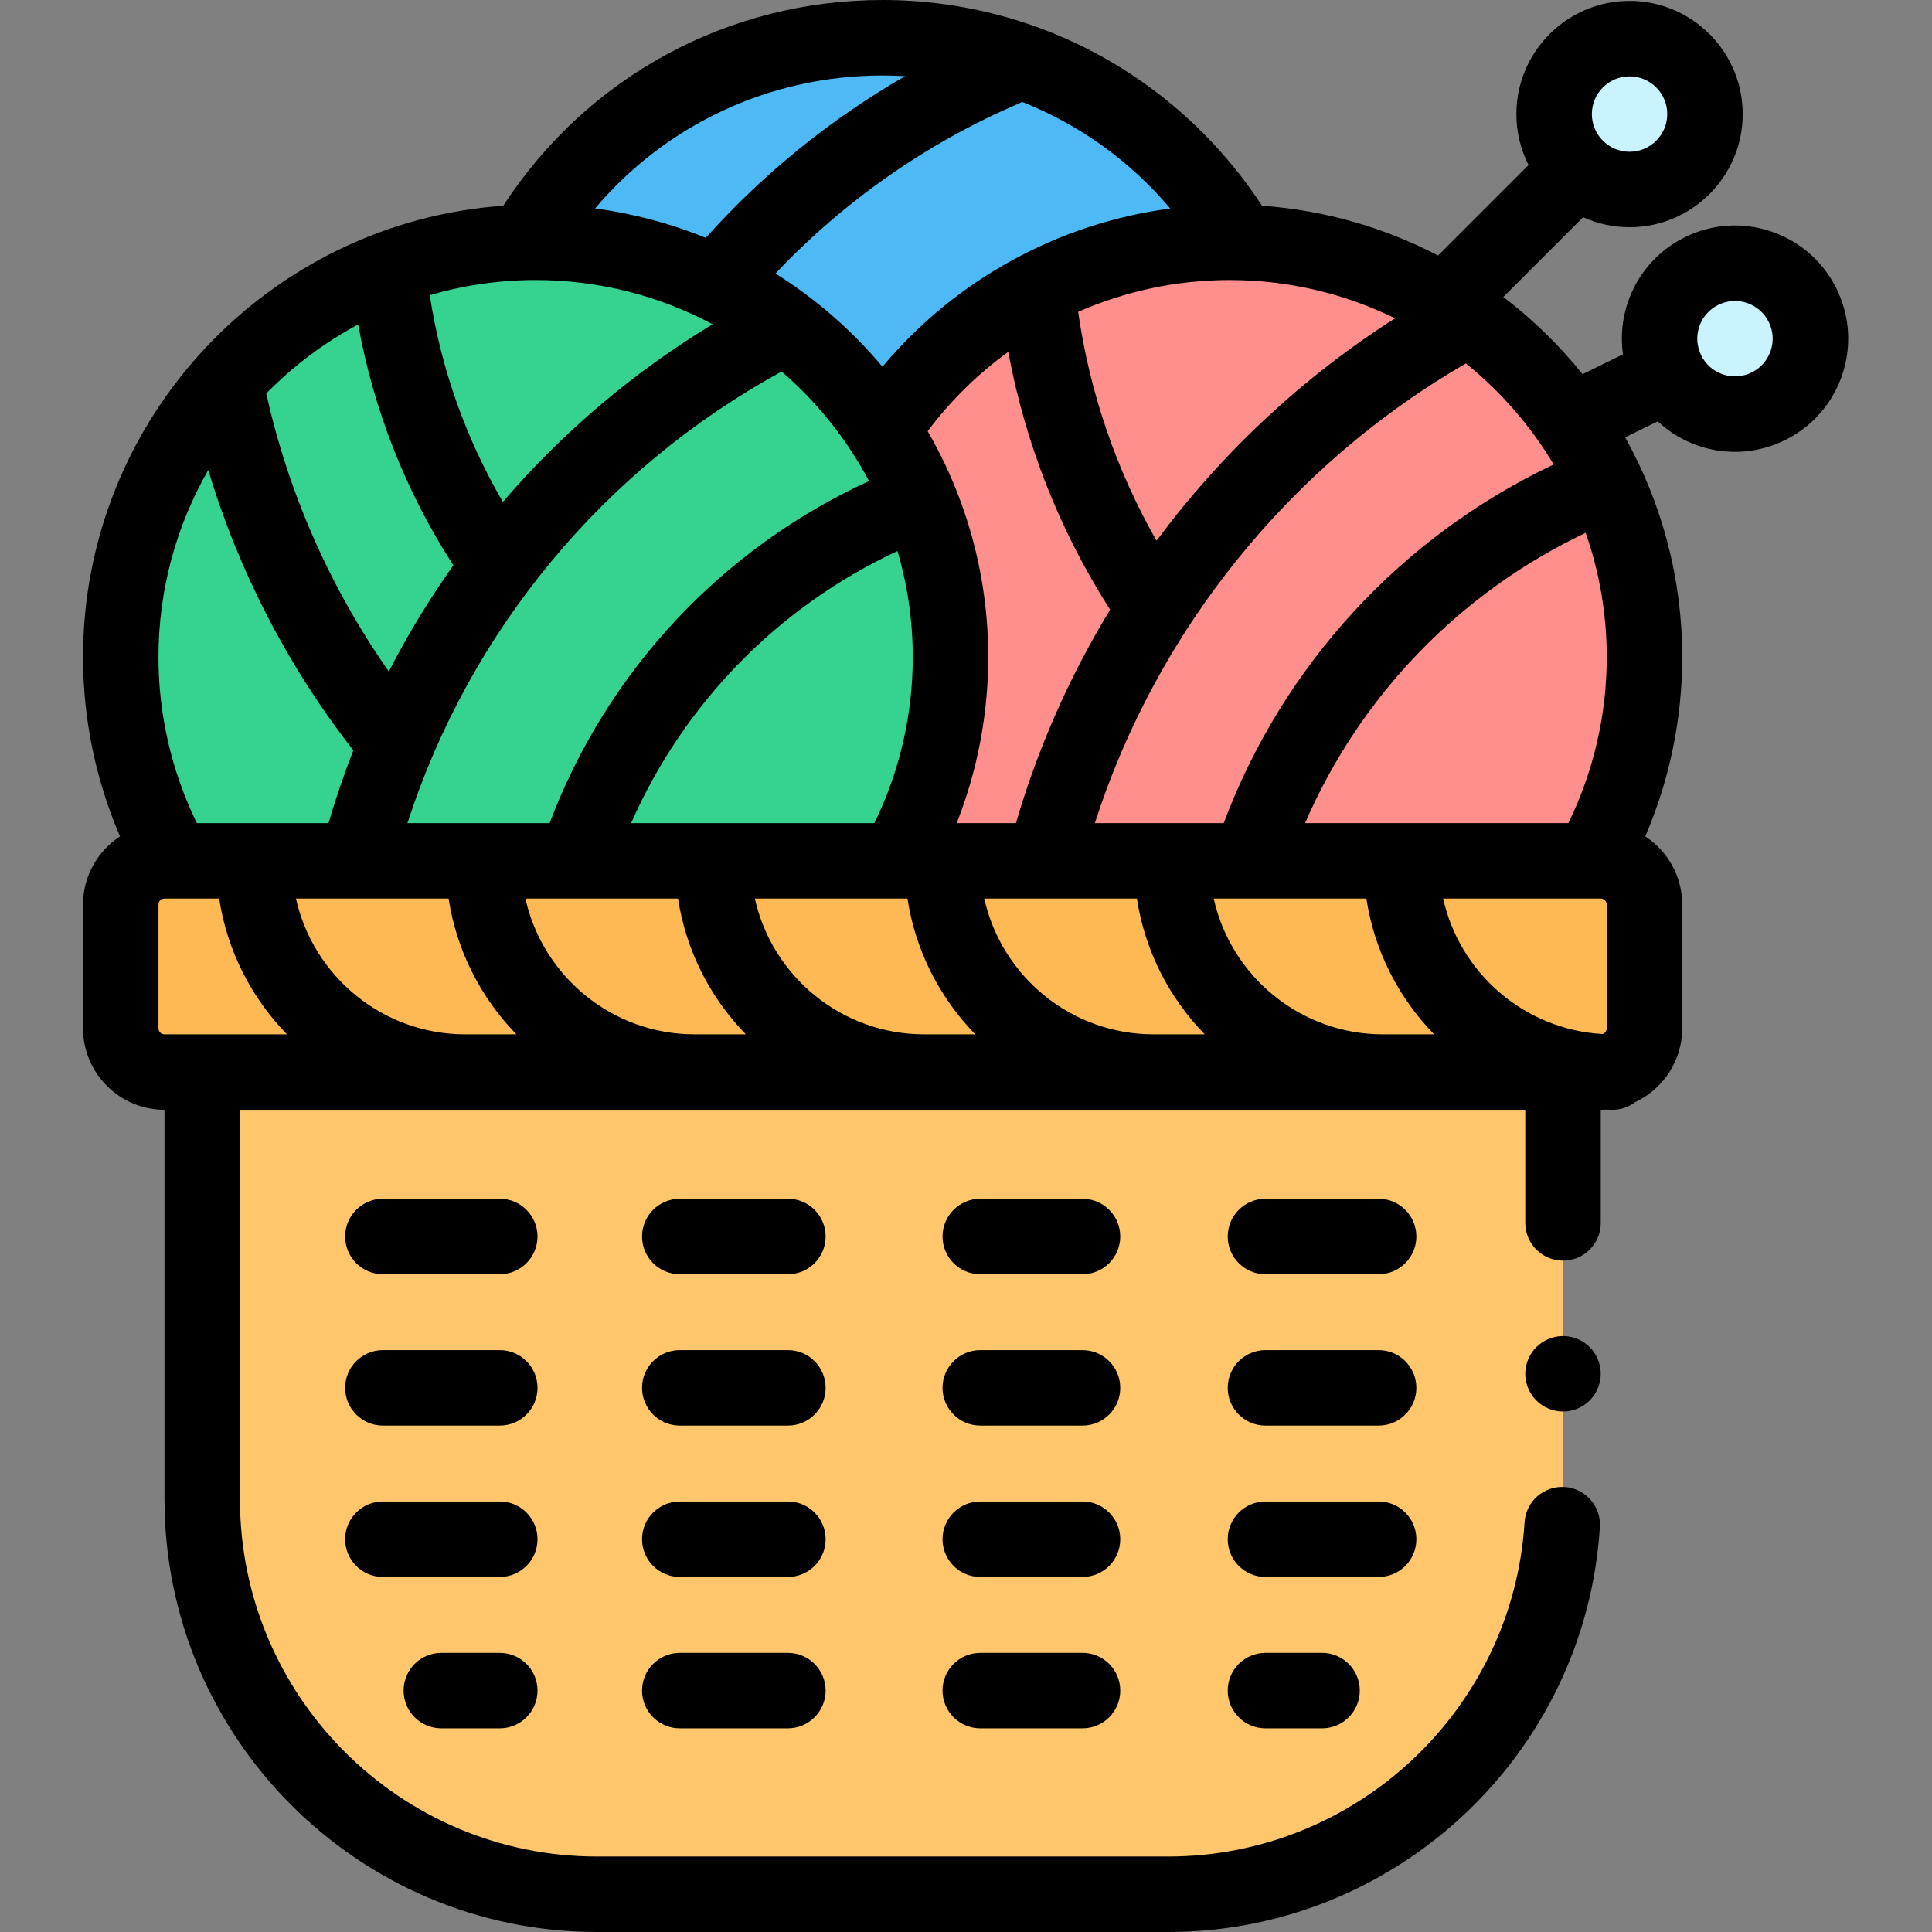 <!-- icon666.com - MILLIONS vector ICONS FREE --><svg viewBox="-22 0 512 512" xmlns="http://www.w3.org/2000/svg"><rect x="-22" y="0" width="512" height="512" fill="#808080" stroke="none"/><path d="m245.203 228.133h154.457c9-15.945 14.145-34.355 14.145-53.973 0-60.723-49.227-109.949-109.945-109.949-37.582 0-70.758 18.855-90.586 47.621v116.301zm0 0" fill="#fe8f8d"></path><path d="m118.176 62.438c19.348-31.461 54.086-52.438 93.727-52.438 39.902 0 74.84 21.258 94.105 53.062l-93.75 41.75zm0 0" fill="#4dbaf6"></path><path d="m429.84 30.227c0 11.043-8.953 19.992-19.992 19.992-11.039 0-19.988-8.949-19.988-19.992 0-11.039 8.949-19.988 19.988-19.988 11.039 0 19.992 8.949 19.992 19.988zm0 0" fill="#c9f3ff"></path><path d="m457.777 89.754c0 11.043-8.949 19.992-19.988 19.992-11.043 0-19.992-8.949-19.992-19.992 0-11.039 8.949-19.988 19.992-19.988 11.039 0 19.988 8.949 19.988 19.988zm0 0" fill="#c9f3ff"></path><path d="m402.207 284.105h-380.609c-6.406 0-11.598-5.191-11.598-11.598v-32.777c0-6.406 5.191-11.598 11.598-11.598h380.609c6.406 0 11.598 5.191 11.598 11.598v32.777c0 6.406-5.191 11.598-11.598 11.598zm0 0" fill="#ffb954"></path><path d="m287.562 502h-151.32c-57.797 0-104.648-46.852-104.648-104.648v-113.246h360.617v113.246c0 57.797-46.852 104.648-104.648 104.648zm0 0" fill="#ffc66c"></path><path d="m215.746 228.133c9.004-15.945 14.148-34.355 14.148-53.973 0-60.723-49.227-109.949-109.949-109.949-60.719 0-109.945 49.227-109.945 109.949 0 19.613 5.145 38.027 14.145 53.973zm0 0" fill="#36d28f"></path><path d="m392.211 354.07c-2.629 0-5.207 1.07-7.07 2.93-1.859 1.859-2.93 4.43-2.93 7.07 0 2.629 1.07 5.211 2.93 7.07 1.863 1.859 4.441 2.93 7.07 2.93 2.633 0 5.211-1.07 7.07-2.93s2.93-4.441 2.93-7.07c0-2.641-1.07-5.211-2.93-7.07s-4.43-2.93-7.07-2.93zm0 0"></path><path d="m110.445 317.684h-30.977c-5.523 0-10 4.48-10 10 0 5.523 4.477 10 10 10h30.977c5.523 0 10-4.477 10-10 0-5.52-4.477-10-10-10zm0 0"></path><path d="m110.445 357.797h-30.977c-5.523 0-10 4.48-10 10 0 5.523 4.477 10 10 10h30.977c5.523 0 10-4.477 10-10 0-5.52-4.477-10-10-10zm0 0"></path><path d="m110.445 397.91h-30.977c-5.523 0-10 4.48-10 10 0 5.523 4.477 10 10 10h30.977c5.523 0 10-4.477 10-10 0-5.52-4.477-10-10-10zm0 0"></path><path d="m110.445 438.027h-15.488c-5.523 0-10 4.477-10 10 0 5.52 4.477 10 10 10h15.488c5.523 0 10-4.48 10-10 0-5.523-4.477-10-10-10zm0 0"></path><path d="m186.801 317.684h-28.652c-5.52 0-10 4.48-10 10 0 5.523 4.48 10 10 10h28.652c5.523 0 10-4.477 10-10 0-5.52-4.477-10-10-10zm0 0"></path><path d="m186.801 357.797h-28.652c-5.52 0-10 4.48-10 10 0 5.523 4.48 10 10 10h28.652c5.523 0 10-4.477 10-10 0-5.52-4.477-10-10-10zm0 0"></path><path d="m186.801 397.91h-28.652c-5.52 0-10 4.48-10 10 0 5.523 4.48 10 10 10h28.652c5.523 0 10-4.477 10-10 0-5.52-4.477-10-10-10zm0 0"></path><path d="m186.801 438.027h-28.652c-5.52 0-10 4.477-10 10 0 5.52 4.48 10 10 10h28.652c5.523 0 10-4.48 10-10 0-5.523-4.477-10-10-10zm0 0"></path><path d="m264.879 317.684h-27.098c-5.523 0-10 4.48-10 10 0 5.523 4.477 10 10 10h27.098c5.52 0 10-4.477 10-10 0-5.52-4.48-10-10-10zm0 0"></path><path d="m264.879 357.797h-27.098c-5.523 0-10 4.48-10 10 0 5.523 4.477 10 10 10h27.098c5.52 0 10-4.477 10-10 0-5.52-4.48-10-10-10zm0 0"></path><path d="m264.879 397.91h-27.098c-5.523 0-10 4.48-10 10 0 5.523 4.477 10 10 10h27.098c5.52 0 10-4.477 10-10 0-5.52-4.48-10-10-10zm0 0"></path><path d="m264.879 438.027h-27.098c-5.523 0-10 4.477-10 10 0 5.52 4.477 10 10 10h27.098c5.52 0 10-4.48 10-10 0-5.523-4.48-10-10-10zm0 0"></path><path d="m343.352 317.684h-29.992c-5.523 0-10 4.48-10 10 0 5.523 4.477 10 10 10h29.992c5.523 0 10-4.477 10-10 0-5.52-4.477-10-10-10zm0 0"></path><path d="m343.352 357.797h-29.992c-5.523 0-10 4.48-10 10 0 5.523 4.477 10 10 10h29.992c5.523 0 10-4.477 10-10 0-5.52-4.477-10-10-10zm0 0"></path><path d="m353.352 407.91c0-5.52-4.477-10-10-10h-29.992c-5.523 0-10 4.48-10 10 0 5.523 4.477 10 10 10h29.992c5.523 0 10-4.477 10-10zm0 0"></path><path d="m313.359 438.027c-5.523 0-10 4.477-10 10 0 5.52 4.477 10 10 10h14.996c5.523 0 10-4.48 10-10 0-5.523-4.477-10-10-10zm0 0"></path><path d="m464.699 76.52c-3.535-7.188-9.656-12.57-17.238-15.152-7.582-2.586-15.719-2.062-22.906 1.477-7.188 3.531-12.57 9.656-15.152 17.238-1.566 4.598-1.941 9.312-1.305 13.824l-10.699 5.262c-6.141-7.645-13.195-14.523-21-20.465l21.137-21.137c3.762 1.699 7.926 2.652 12.312 2.652 16.535 0 29.988-13.453 29.988-29.988 0-16.539-13.453-29.992-29.988-29.992s-29.992 13.453-29.992 29.992c0 4.855 1.168 9.441 3.227 13.504l-23.98 23.98c-14.145-7.371-29.93-12.004-46.656-13.191-10.332-15.848-24.355-29.137-40.762-38.586-18.105-10.426-38.777-15.938-59.781-15.938-40.938 0-78.281 20.324-100.539 54.523-62.145 4.414-111.363 56.383-111.363 119.637 0 16.371 3.371 32.562 9.801 47.492-5.895 3.859-9.801 10.52-9.801 18.078v32.777c0 11.906 9.688 21.594 21.594 21.598v103.246c0 63.219 51.43 114.648 114.648 114.648h151.324c60.359 0 110.617-47.141 114.414-107.32.348-5.516-3.836-10.266-9.348-10.613-5.512-.352-10.266 3.84-10.609 9.352-3.137 49.672-44.629 88.582-94.461 88.582h-151.32c-52.191 0-94.648-42.461-94.648-94.648v-103.246h340.621v29.98c0 5.52 4.477 10 10 10 5.52 0 10-4.48 10-10v-29.98c.445 0 .887-.02 1.324-.047.59.016 1.18.047 1.773.047 2.266 0 4.348-.762 6.023-2.031 7.359-3.445 12.469-10.918 12.469-19.566v-32.777c0-7.559-3.906-14.219-9.801-18.078 6.43-14.93 9.801-31.121 9.801-47.496 0-21.125-5.496-40.992-15.125-58.25l8.641-4.25c3.008 2.824 6.645 5.07 10.797 6.484 3.195 1.09 6.445 1.605 9.645 1.605 12.484 0 24.168-7.863 28.414-20.32 2.582-7.582 2.059-15.715-1.477-22.906zm-54.852-56.281c5.508 0 9.992 4.48 9.992 9.988 0 5.512-4.484 9.992-9.992 9.992-5.508 0-9.988-4.48-9.988-9.992 0-5.508 4.48-9.988 9.988-9.988zm-6.043 153.922c0 15.27-3.504 30.355-10.176 43.973h-69.773c14.625-33.75 40.965-61.078 74.359-76.93 3.617 10.324 5.59 21.414 5.59 32.957zm-1.598 63.973c.883 0 1.598.719 1.598 1.598v32.777c0 .715-.473 1.312-1.121 1.516-20.742-1.176-37.84-16.164-42.234-35.891zm-57.695 35.973c-21.914 0-40.285-15.418-44.867-35.973h9.668.051.047 30.688c2.121 13.883 8.59 26.344 17.961 35.973zm-60.801 0c-21.918 0-40.285-15.418-44.867-35.973h40.453c2.117 13.883 8.59 26.344 17.961 35.973zm-60.805 0c-21.914 0-40.285-15.418-44.863-35.973h40.449c2.121 13.883 8.594 26.344 17.965 35.973zm-60.801 0c-21.918 0-40.285-15.418-44.867-35.973h13.426.051.051 26.926c2.117 13.883 8.59 26.344 17.961 35.973zm-60.805 0c-21.914 0-40.285-15.418-44.863-35.973h40.449c2.121 13.883 8.594 26.344 17.965 35.973zm83.84-175.645c9.41 8.117 17.289 17.953 23.16 29.016-39.109 17.957-69.449 50.461-84.645 90.656h-37.676c16.422-50.895 51.973-93.883 99.16-119.672zm-65.195-24.25c16.945 0 32.918 4.246 46.914 11.719-21.051 12.73-39.789 28.668-55.59 47.07-9.855-16.828-16.449-35.504-19.371-54.777 8.906-2.605 18.316-4.012 28.047-4.012zm183.914 0c15.715 0 30.594 3.652 43.836 10.145-24.594 15.695-45.996 35.758-63.199 58.934-10.664-18.688-17.746-39.352-20.77-60.648 12.48-5.477 26.113-8.43 40.133-8.43zm85.879 48.879c-40.418 19.152-71.719 53.164-87.441 95.043h-34.148c16.402-51.059 51.656-94.816 98.324-121.812 9.25 7.453 17.148 16.52 23.266 26.77zm-144.535-29.84c4.48 24.23 13.672 47.543 26.992 68.312-10.703 17.598-19.141 36.605-24.957 56.57h-15.695c5.484-13.941 8.352-28.879 8.352-43.977 0-21.797-5.848-42.25-16.051-59.887 6.094-8.129 13.312-15.188 21.359-21.02zm-99.949 124.883c13.969-31.738 38.977-57.367 70.598-72.117 2.625 8.93 4.043 18.375 4.043 28.145 0 15.273-3.504 30.355-10.176 43.973zm142.875-162.875c-29.695 3.93-56.945 18.859-76.266 41.93-8.086-9.637-17.656-17.992-28.355-24.703 18.109-19.164 40.172-34.617 64.352-44.988.348-.148.68-.32 1-.5 15.113 5.973 28.586 15.609 39.27 28.262zm-76.227-35.258c2 0 3.988.066 5.965.18-19.719 11.352-37.648 25.875-52.824 42.84-9.266-3.773-19.102-6.422-29.344-7.773 18.852-22.297 46.383-35.246 76.203-35.246zm-138.98 65.988c4.086 22.664 12.688 44.465 25.23 63.812-6.352 8.957-12.082 18.359-17.105 28.164-15.535-22.16-26.66-47.375-32.48-73.688 7.113-7.266 15.32-13.449 24.355-18.289zm-39.727 38.578c8.055 26.805 21.16 52.164 38.453 74.281-2.469 6.305-4.672 12.738-6.582 19.285h-34.891c-6.672-13.617-10.176-28.699-10.176-43.973 0-18.035 4.805-34.973 13.195-49.594zm-1.602 149.539h-9.996c-.879 0-1.598-.719-1.598-1.598v-32.777c0-.883.719-1.598 1.598-1.598h14.488c2.121 13.883 8.594 26.344 17.965 35.973zm415.652-181.129c-1.777 5.215-7.465 8.012-12.68 6.234-5.215-1.777-8.012-7.465-6.234-12.68.859-2.523 2.652-4.562 5.047-5.742 2.395-1.18 5.105-1.352 7.633-.488 2.523.859 4.562 2.652 5.742 5.047 1.176 2.395 1.352 5.102.492 7.629zm0 0"></path></svg>